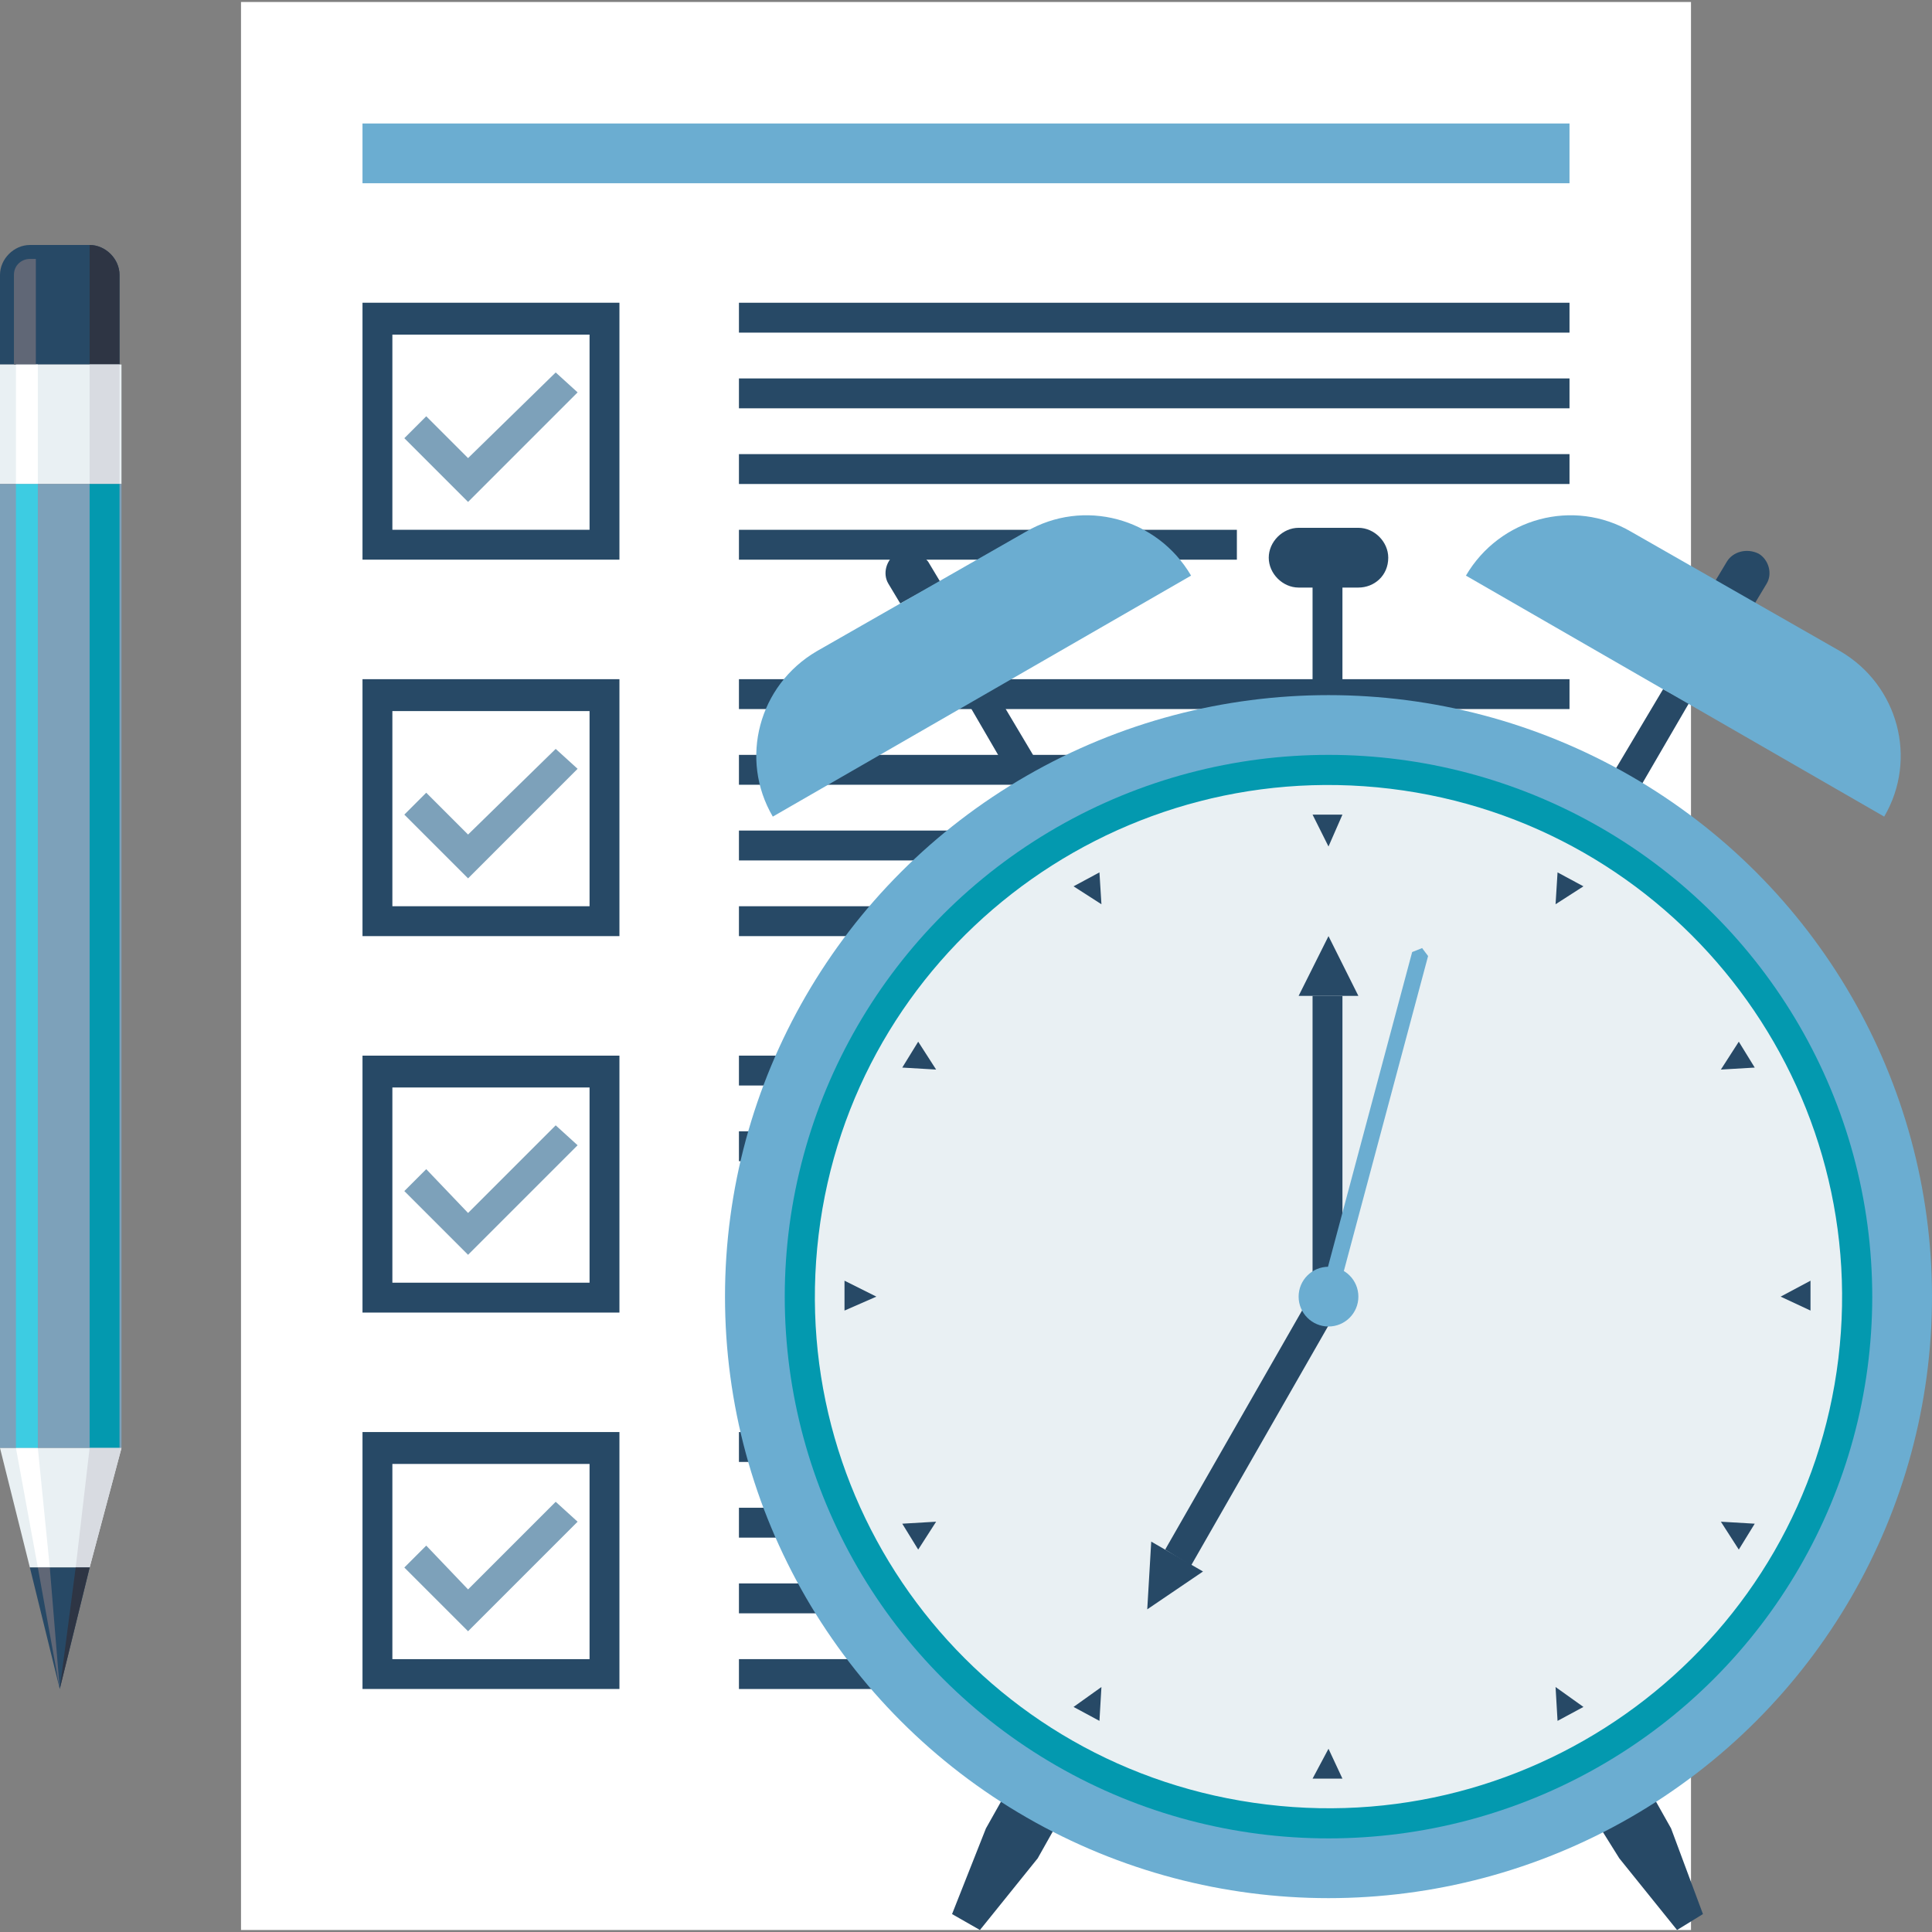 <?xml version="1.0" encoding="utf-8"?>
<!-- Generator: Adobe Illustrator 21.1.0, SVG Export Plug-In . SVG Version: 6.00 Build 0)  -->
<svg version="1.1" id="Layer_1" xmlns="http://www.w3.org/2000/svg" xmlns:xlink="http://www.w3.org/1999/xlink" x="0px" y="0px"
	 viewBox="0 0 97 97" style="enable-background:new 0 0 97 97;" xml:space="preserve">
<rect x="0" y="0" width="97" height="97" fill="#808080" stroke="none"/>
<style type="text/css">
	.st0{fill:#FFFFFF;}
	.st1{fill:#274966;}
	.st2{fill:#7DA1BA;}
	.st3{fill:#6BADD1;}
	.st4{fill:#2E3544;}
	.st5{fill:#E9F0F3;}
	.st6{fill:#D8DBE1;}
	.st7{fill:#0399AF;}
	.st8{fill:#606776;}
	.st9{fill:#3DCCE2;}
</style>
<g>
	<g>
		<rect x="12.1" y="0.1" class="st0" width="72.8" height="96.8"/>
		<g>
			<g>
				<rect x="37.1" y="83.3" class="st1" width="25" height="1.5"/>
				<rect x="37.1" y="79.5" class="st1" width="41.7" height="1.5"/>
				<rect x="37.1" y="75.7" class="st1" width="41.7" height="1.5"/>
				<rect x="37.1" y="71.9" class="st1" width="41.7" height="1.5"/>
				<path class="st1" d="M18.2,71.9v12.9h12.9V71.9H18.2z M29.6,83.3h-9.9v-9.8h9.9V83.3z"/>
			</g>
		</g>
		<polygon class="st2" points="23.5,81.9 20.3,78.7 21.4,77.6 23.5,79.8 27.9,75.4 29,76.4 		"/>
		<g>
			<g>
				<rect x="37.1" y="64.4" class="st1" width="25" height="1.5"/>
				<rect x="37.1" y="60.6" class="st1" width="41.7" height="1.5"/>
				<rect x="37.1" y="56.8" class="st1" width="41.7" height="1.5"/>
				<rect x="37.1" y="53" class="st1" width="41.7" height="1.5"/>
				<path class="st1" d="M18.2,53v12.9h12.9V53H18.2z M29.6,64.4h-9.9v-9.8h9.9V64.4z"/>
			</g>
		</g>
		<polygon class="st2" points="23.5,63 20.3,59.8 21.4,58.7 23.5,60.9 27.9,56.5 29,57.5 		"/>
		<g>
			<g>
				<rect x="37.1" y="45.5" class="st1" width="25" height="1.5"/>
				<rect x="37.1" y="41.7" class="st1" width="41.7" height="1.5"/>
				<rect x="37.1" y="37.9" class="st1" width="41.7" height="1.5"/>
				<rect x="37.1" y="34.1" class="st1" width="41.7" height="1.5"/>
				<path class="st1" d="M18.2,34.1V47h12.9V34.1H18.2z M29.6,45.5h-9.9v-9.8h9.9V45.5z"/>
			</g>
		</g>
		<polygon class="st2" points="23.5,44.1 20.3,40.9 21.4,39.8 23.5,41.9 27.9,37.6 29,38.6 		"/>
		<g>
			<g>
				<rect x="37.1" y="26.6" class="st1" width="25" height="1.5"/>
				<rect x="37.1" y="22.8" class="st1" width="41.7" height="1.5"/>
				<rect x="37.1" y="19" class="st1" width="41.7" height="1.5"/>
				<rect x="37.1" y="15.2" class="st1" width="41.7" height="1.5"/>
				<path class="st1" d="M18.2,15.2v12.9h12.9V15.2H18.2z M29.6,26.6h-9.9v-9.8h9.9V26.6z"/>
			</g>
		</g>
		<polygon class="st2" points="23.5,25.2 20.3,22 21.4,20.9 23.5,23 27.9,18.7 29,19.7 		"/>
		<rect x="18.2" y="6.2" class="st3" width="60.6" height="3"/>
	</g>
	<g>
		<path class="st1" d="M6.1,18.3H0v-4.5c0-0.8,0.7-1.5,1.5-1.5h3c0.8,0,1.5,0.7,1.5,1.5V18.3z"/>
		<path class="st4" d="M6.1,18.3H4.5v-6l0,0c0.8,0,1.5,0.7,1.5,1.5V18.3z"/>
		<rect y="18.3" class="st5" width="6.1" height="6"/>
		<rect x="4.5" y="18.3" class="st6" width="1.5" height="6"/>
		<rect y="24.3" class="st2" width="6.1" height="48.4"/>
		<rect x="4.5" y="24.3" class="st7" width="1.5" height="48.4"/>
		<polygon class="st5" points="1.5,78.7 0,72.7 6.1,72.7 4.5,78.7 		"/>
		<polygon class="st6" points="4.5,78.7 3.8,78.7 4.5,72.7 6.1,72.7 		"/>
		<polygon class="st1" points="3,84.8 1.5,78.7 4.5,78.7 		"/>
		<polygon class="st4" points="4.5,78.7 3,84.8 3.8,78.7 		"/>
		<path class="st8" d="M1.5,13c-0.4,0-0.8,0.3-0.8,0.8v4.5h1.1V13H1.5z"/>
		<rect x="0.8" y="18.3" class="st0" width="1.1" height="6"/>
		<polygon class="st9" points="1.9,72.7 1.9,24.3 0.8,24.3 0.8,72.7 1.9,72.7 		"/>
		<polygon class="st0" points="2.5,78.7 1.9,72.7 0.8,72.7 1.9,78.7 		"/>
		<polygon class="st8" points="3,84.8 3,84.8 2.5,78.7 1.9,78.7 		"/>
	</g>
	<g>
		<g>
			<polygon class="st1" points="49.2,96.9 47.8,96.1 49.5,91.8 50.4,90.2 53,91.7 52.1,93.3 			"/>
			<polygon class="st1" points="82.3,39.6 81,38.8 83.5,34.6 84.8,35.3 			"/>
			<path class="st1" d="M88.1,30.3l-2-1.1l0.6-1c0.3-0.5,1-0.7,1.6-0.4l0,0c0.5,0.3,0.7,1,0.4,1.5L88.1,30.3z"/>
			<path class="st3" d="M94.6,41l-21-12.1l0,0c1.7-2.9,5.4-3.9,8.3-2.2l10.5,6C95.3,34.4,96.3,38.1,94.6,41L94.6,41z"/>
		</g>
		<g>
			<polygon class="st1" points="85.5,96.1 84.2,96.9 81.3,93.3 80.3,91.7 83,90.2 83.9,91.8 			"/>
			<polygon class="st1" points="52.4,38.8 51.1,39.6 48.6,35.3 49.9,34.6 			"/>
			<path class="st1" d="M47.2,29.2l-2,1.1l-0.6-1c-0.3-0.5-0.1-1.2,0.4-1.5l0,0c0.5-0.3,1.2-0.1,1.6,0.4L47.2,29.2z"/>
			<path class="st3" d="M59.8,28.9L38.8,41l0,0c-1.7-2.9-0.7-6.6,2.2-8.3l10.5-6C54.4,25,58.1,26,59.8,28.9L59.8,28.9z"/>
		</g>
		<rect x="65.9" y="28" class="st1" width="1.5" height="9.1"/>
		<path class="st1" d="M68.2,29.5h-3c-0.8,0-1.5-0.7-1.5-1.5l0,0c0-0.8,0.7-1.5,1.5-1.5h3c0.8,0,1.5,0.7,1.5,1.5l0,0
			C69.7,28.9,69,29.5,68.2,29.5z"/>
		<ellipse class="st3" cx="66.7" cy="65.1" rx="30.3" ry="30.2"/>
		<ellipse class="st7" cx="66.7" cy="65.1" rx="27.3" ry="27.2"/>
		<path class="st5" d="M92.3,68.2c-1.7,14.1-14.6,24.1-28.7,22.4C49.4,88.9,39.4,76.1,41.1,62c1.7-14.1,14.6-24.1,28.7-22.4
			C83.9,41.3,94,54.1,92.3,68.2z"/>
		<g>
			<g>
				<polygon class="st1" points="66.7,87.8 65.9,89.3 67.4,89.3 				"/>
				<polygon class="st1" points="66.7,42.5 65.9,40.9 67.4,40.9 				"/>
				<polygon class="st1" points="78.1,84.7 78.2,86.4 79.5,85.7 				"/>
				<polygon class="st1" points="55.3,45.4 53.9,44.5 55.2,43.8 				"/>
				<polygon class="st1" points="86.4,76.4 87.3,77.8 88.1,76.5 				"/>
				<polygon class="st1" points="47,53.7 45.3,53.6 46.1,52.3 				"/>
				<polygon class="st1" points="89.4,65.1 90.9,65.8 90.9,64.3 				"/>
				<polygon class="st1" points="44,65.1 42.4,65.8 42.4,64.3 				"/>
				<polygon class="st1" points="86.4,53.7 88.1,53.6 87.3,52.3 				"/>
				<polygon class="st1" points="47,76.4 46.1,77.8 45.3,76.5 				"/>
				<polygon class="st1" points="78.1,45.4 79.5,44.5 78.2,43.8 				"/>
				<polygon class="st1" points="55.3,84.7 55.2,86.4 53.9,85.7 				"/>
			</g>
		</g>
		<g>
			<g>
				<rect x="65.9" y="50" class="st1" width="1.5" height="15.1"/>
				<polygon class="st1" points="66.7,47 65.2,50 68.2,50 				"/>
			</g>
		</g>
		<g>
			<g>
				<polygon class="st1" points="59.8,78.6 58.5,77.8 66,64.7 67.3,65.5 				"/>
				<polygon class="st1" points="57.6,80.8 60.4,78.9 57.8,77.4 				"/>
			</g>
		</g>
		<ellipse class="st3" cx="66.7" cy="65.1" rx="1.5" ry="1.5"/>
		<polygon class="st3" points="67.1,65.2 66.3,65 70.9,47.8 71.4,47.6 71.7,48 		"/>
	</g>
</g>
</svg>
